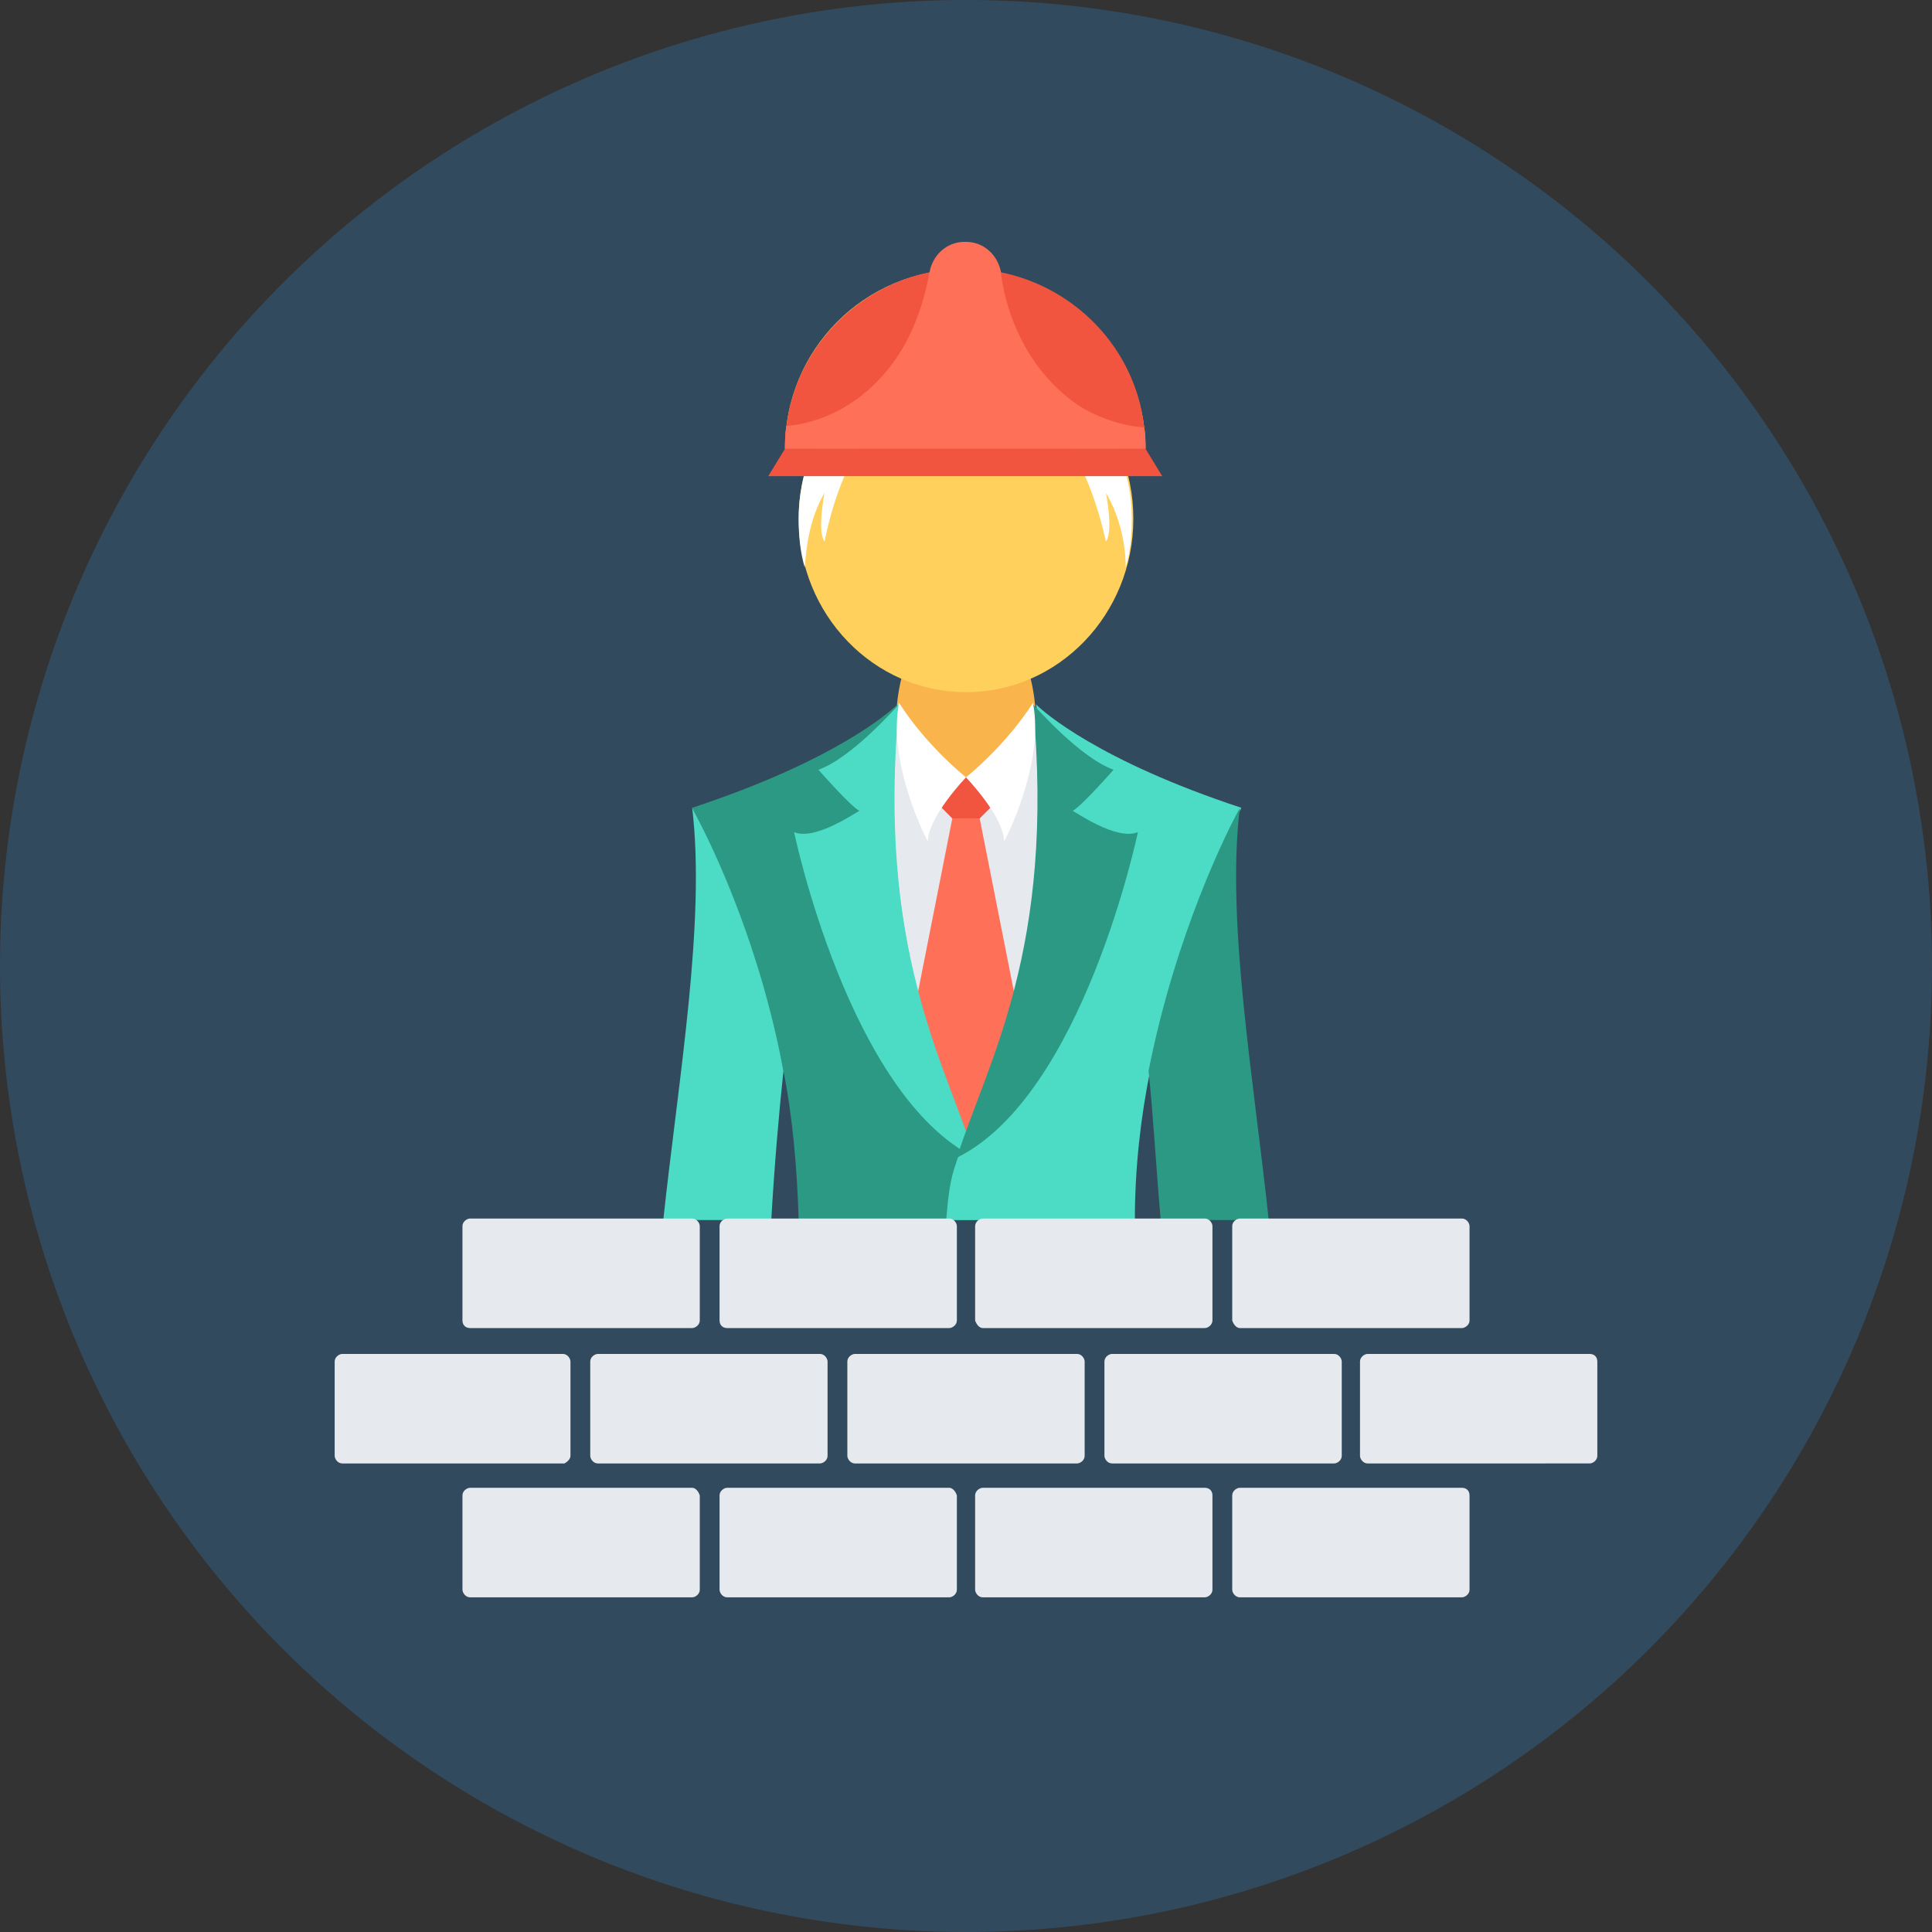 <?xml version="1.0" encoding="iso-8859-1"?>
<!-- Generator: Adobe Illustrator 19.0.0, SVG Export Plug-In . SVG Version: 6.00 Build 0)  -->
<svg xmlns="http://www.w3.org/2000/svg" xmlns:xlink="http://www.w3.org/1999/xlink" version="1.1" id="Layer_1" x="0px" y="0px" viewBox="0 0 508 508" style="enable-background:new 0 0 508 508;" xml:space="preserve">
<rect x="0" y="0" width="508" height="508" fill="#333333" stroke="none"/>
<circle style="fill:#324A5E;" cx="254" cy="254" r="254"/>
<ellipse style="fill:#F9B54C;" cx="254" cy="190.4" rx="18.4" ry="31.2"/>
<polygon style="fill:#E6E9EE;" points="271.6,184.8 279.2,228.4 271.6,263.6 254.8,300.8 230.8,255.2 228.4,206 233.6,190   236.4,184.8 241.2,198 247.6,205.6 254,210.8 262.4,204.4 270,192.4 "/>
<polygon style="fill:#FF7058;" points="250.4,215.2 236.8,284 254,302.8 271.2,284 257.6,215.2 "/>
<polygon style="fill:#F1543F;" points="250.4,204.4 247.6,212.4 250.4,215.2 257.6,215.2 260.4,212.4 257.6,204.4 "/>
<path style="fill:#2C9984;" d="M206,281.6c2.4,12,3.6,25.6,4,39.2h49.6c0-2.8-0.4-5.2-0.8-7.6c-0.4-2-0.8-3.6-1.2-5.6  c-0.4-1.2-0.8-2.4-1.2-3.6c-0.4-0.8-0.4-1.6-0.8-2.4c0,0,0-0.4-0.4-0.4c0-0.4-0.4-0.8-0.4-1.2c-0.4-0.8-0.8-2-1.2-2.8  c-4-10.4-8.8-22-12.4-36.8c-4.4-17.6-7.6-39.2-5.6-68.8l0,0l0,0c0-2,0.4-4.4,0.4-6.4l0,0l0,0l0,0l0,0c-2,2-16.4,14.8-54,27.2  l0.4,0.8C185.2,218.4,198.8,245.2,206,281.6z"/>
<g>
	<path style="fill:#4CDBC4;" d="M208.8,218.8c0,0,14.4,69.2,47.6,85.6c-8-25.2-26-54.8-20-119.2l0,0c-1.2,1.2-12.4,14-21.2,17.2   c0,0,8.8,10,10.8,10.8C225.6,213.2,214.4,221.2,208.8,218.8z"/>
	<path style="fill:#4CDBC4;" d="M298.4,320.8c0-14,1.6-27.2,4-39.2c6.8-36.4,20.8-63.2,23.6-68.4l0.4-0.8   c-37.6-12.4-52-25.2-54-27.2l0,0l0,0l0,0c0.4,2,0.4,4.4,0.4,6.4l0,0l0,0c2,29.6-1.2,51.6-5.6,68.8c-4,14.8-8.8,26.4-12.4,36.8   c0,0.4-0.4,0.8-0.4,0.8c-0.4,1.2-0.8,2-1.2,3.2c0,0.4,0,0.4-0.4,0.4c-0.4,0.8-0.4,1.6-0.8,2.4c-0.4,1.2-0.8,2.4-1.2,3.6   c-1.2,4-1.6,8.4-2,13.2L298.4,320.8L298.4,320.8z"/>
</g>
<g>
	<path style="fill:#2C9984;" d="M299.2,218.8c0,0-14.4,69.2-47.6,85.6c8-25.2,26-54.8,20-119.2l0,0c1.2,1.2,12.4,14,21.2,17.2   c0,0-8.8,10-10.8,10.8C282.4,213.2,293.6,221.2,299.2,218.8z"/>
	<path style="fill:#2C9984;" d="M333.6,320.8c-4-37.6-11.2-78.4-7.6-108.4l-0.4,0.8c-2.8,5.2-16.4,32-23.6,68.4   c1.2,11.2,2,25.6,3.2,39.2L333.6,320.8L333.6,320.8z"/>
</g>
<path style="fill:#4CDBC4;" d="M174.4,320.8h28.4c0.8-14,2-28,3.2-39.2c-6.8-36.4-20.8-63.2-23.6-68.4l-0.4-0.8  C185.6,242.4,178.4,283.6,174.4,320.8z"/>
<g>
	<path style="fill:#FFFFFF;" d="M271.6,184.8c0,0-6,10-17.6,19.6c0,0,10,10.4,10,16.8C264,221.6,274.8,200.8,271.6,184.8z"/>
	<path style="fill:#FFFFFF;" d="M236.4,184.8c0,0,6,10,17.6,19.6c0,0-10,10.4-10,16.8C244,221.6,233.2,200.8,236.4,184.8z"/>
</g>
<ellipse style="fill:#FFD05B;" cx="254" cy="136.4" rx="44" ry="45.6"/>
<g>
	<path style="fill:#FFFFFF;" d="M296,149.2c0-5.2-1.2-12.8-5.2-19.6c0,0,2,10,0,12.8c0,0-4.8-23.2-14-29.2l13.6-2   c4.4,7.2,7.2,16,7.2,25.2C297.6,140.8,297.2,145.2,296,149.2z"/>
	<path style="fill:#FFFFFF;" d="M230.8,113.2c-9.6,5.6-14,29.2-14,29.2c-2-2.8,0-12.8,0-12.8c-4,6.8-4.8,14.4-5.2,19.6   c-1.2-4-1.6-8.4-1.6-12.8c0-9.2,2.8-18,7.2-25.2L230.8,113.2z"/>
</g>
<path style="fill:#F9B54C;" d="M301.2,118c0-26-21.2-47.2-47.6-47.2S206.4,92,206.4,118H301.2z"/>
<path style="fill:#F1543F;" d="M301.2,118h-94.8c0-2,0-4,0.4-6c2.4-20,18-36.4,37.6-40.4c3.2-0.8,6.4-0.8,9.6-0.8s6.4,0.4,9.2,0.8  c19.6,4,35.2,20,37.6,40.4C301.2,114,301.2,116,301.2,118z"/>
<path style="fill:#FF7058;" d="M301.2,118h-94.8c0-2,0-4,0.4-6c14-1.2,27.6-11.2,34-27.6c1.6-4,2.8-8.4,3.6-12.8l0,0  c0.8-4.4,4.4-8,9.2-8h0.4c4.8,0,8.4,3.6,9.2,8c0,0,0,0,0,0.4c2,14.8,10,28.4,22,35.6c5.2,2.8,10.4,4.4,15.6,4.8  C301.2,114,301.2,116,301.2,118z"/>
<polygon style="fill:#F1543F;" points="305.6,125.2 202,125.2 206.4,118 301.2,118 "/>
<g>
	<path style="fill:#E6E9EE;" d="M123.6,349.2H182c0.8,0,2-0.8,2-2v-24.8c0-0.8-0.8-2-2-2h-58.4c-0.8,0-2,0.8-2,2v24.8   C121.6,348.4,122.4,349.2,123.6,349.2z"/>
	<path style="fill:#E6E9EE;" d="M191.2,349.2h58.4c0.8,0,2-0.8,2-2v-24.8c0-0.8-0.8-2-2-2h-58.4c-0.8,0-2,0.8-2,2v24.8   C189.2,348.4,190,349.2,191.2,349.2z"/>
	<path style="fill:#E6E9EE;" d="M258.4,349.2h58.4c0.8,0,2-0.8,2-2v-24.8c0-0.8-0.8-2-2-2h-58.4c-0.8,0-2,0.8-2,2v24.8   C256.8,348.4,257.6,349.2,258.4,349.2z"/>
	<path style="fill:#E6E9EE;" d="M326,349.2h58.4c0.8,0,2-0.8,2-2v-24.8c0-0.8-0.8-2-2-2H326c-0.8,0-2,0.8-2,2v24.8   C324.4,348.4,325.2,349.2,326,349.2z"/>
	<path style="fill:#E6E9EE;" d="M182,391.2h-58.4c-0.8,0-2,0.8-2,2V418c0,0.8,0.8,2,2,2H182c0.8,0,2-0.8,2-2v-24.8   C183.6,392,182.8,391.2,182,391.2z"/>
	<path style="fill:#E6E9EE;" d="M249.6,391.2h-58.4c-0.8,0-2,0.8-2,2V418c0,0.8,0.8,2,2,2h58.4c0.8,0,2-0.8,2-2v-24.8   C251.2,392,250.4,391.2,249.6,391.2z"/>
	<path style="fill:#E6E9EE;" d="M316.8,391.2h-58.4c-0.8,0-2,0.8-2,2V418c0,0.8,0.8,2,2,2h58.4c0.8,0,2-0.8,2-2v-24.8   C318.8,392,318,391.2,316.8,391.2z"/>
	<path style="fill:#E6E9EE;" d="M384.4,391.2H326c-0.8,0-2,0.8-2,2V418c0,0.8,0.8,2,2,2h58.4c0.8,0,2-0.8,2-2v-24.8   C386.4,392,385.6,391.2,384.4,391.2z"/>
	<path style="fill:#E6E9EE;" d="M150,382.8V358c0-0.8-0.8-2-2-2H90c-0.8,0-2,0.8-2,2v24.8c0,0.8,0.8,2,2,2h58.4   C149.2,384.4,150,383.6,150,382.8z"/>
	<path style="fill:#E6E9EE;" d="M157.2,356c-0.8,0-2,0.8-2,2v24.8c0,0.8,0.8,2,2,2h58.4c0.8,0,2-0.8,2-2V358c0-0.8-0.8-2-2-2H157.2z   "/>
	<path style="fill:#E6E9EE;" d="M224.8,356c-0.8,0-2,0.8-2,2v24.8c0,0.8,0.8,2,2,2h58.4c0.8,0,2-0.8,2-2V358c0-0.8-0.8-2-2-2H224.8z   "/>
	<path style="fill:#E6E9EE;" d="M292.4,356c-0.8,0-2,0.8-2,2v24.8c0,0.8,0.8,2,2,2h58.4c0.8,0,2-0.8,2-2V358c0-0.8-0.8-2-2-2H292.4z   "/>
	<path style="fill:#E6E9EE;" d="M418,356h-58.4c-0.8,0-2,0.8-2,2v24.8c0,0.8,0.8,2,2,2H418c0.8,0,2-0.8,2-2V358   C420,356.8,419.2,356,418,356z"/>
</g>
<g>
</g>
<g>
</g>
<g>
</g>
<g>
</g>
<g>
</g>
<g>
</g>
<g>
</g>
<g>
</g>
<g>
</g>
<g>
</g>
<g>
</g>
<g>
</g>
<g>
</g>
<g>
</g>
<g>
</g>
</svg>
